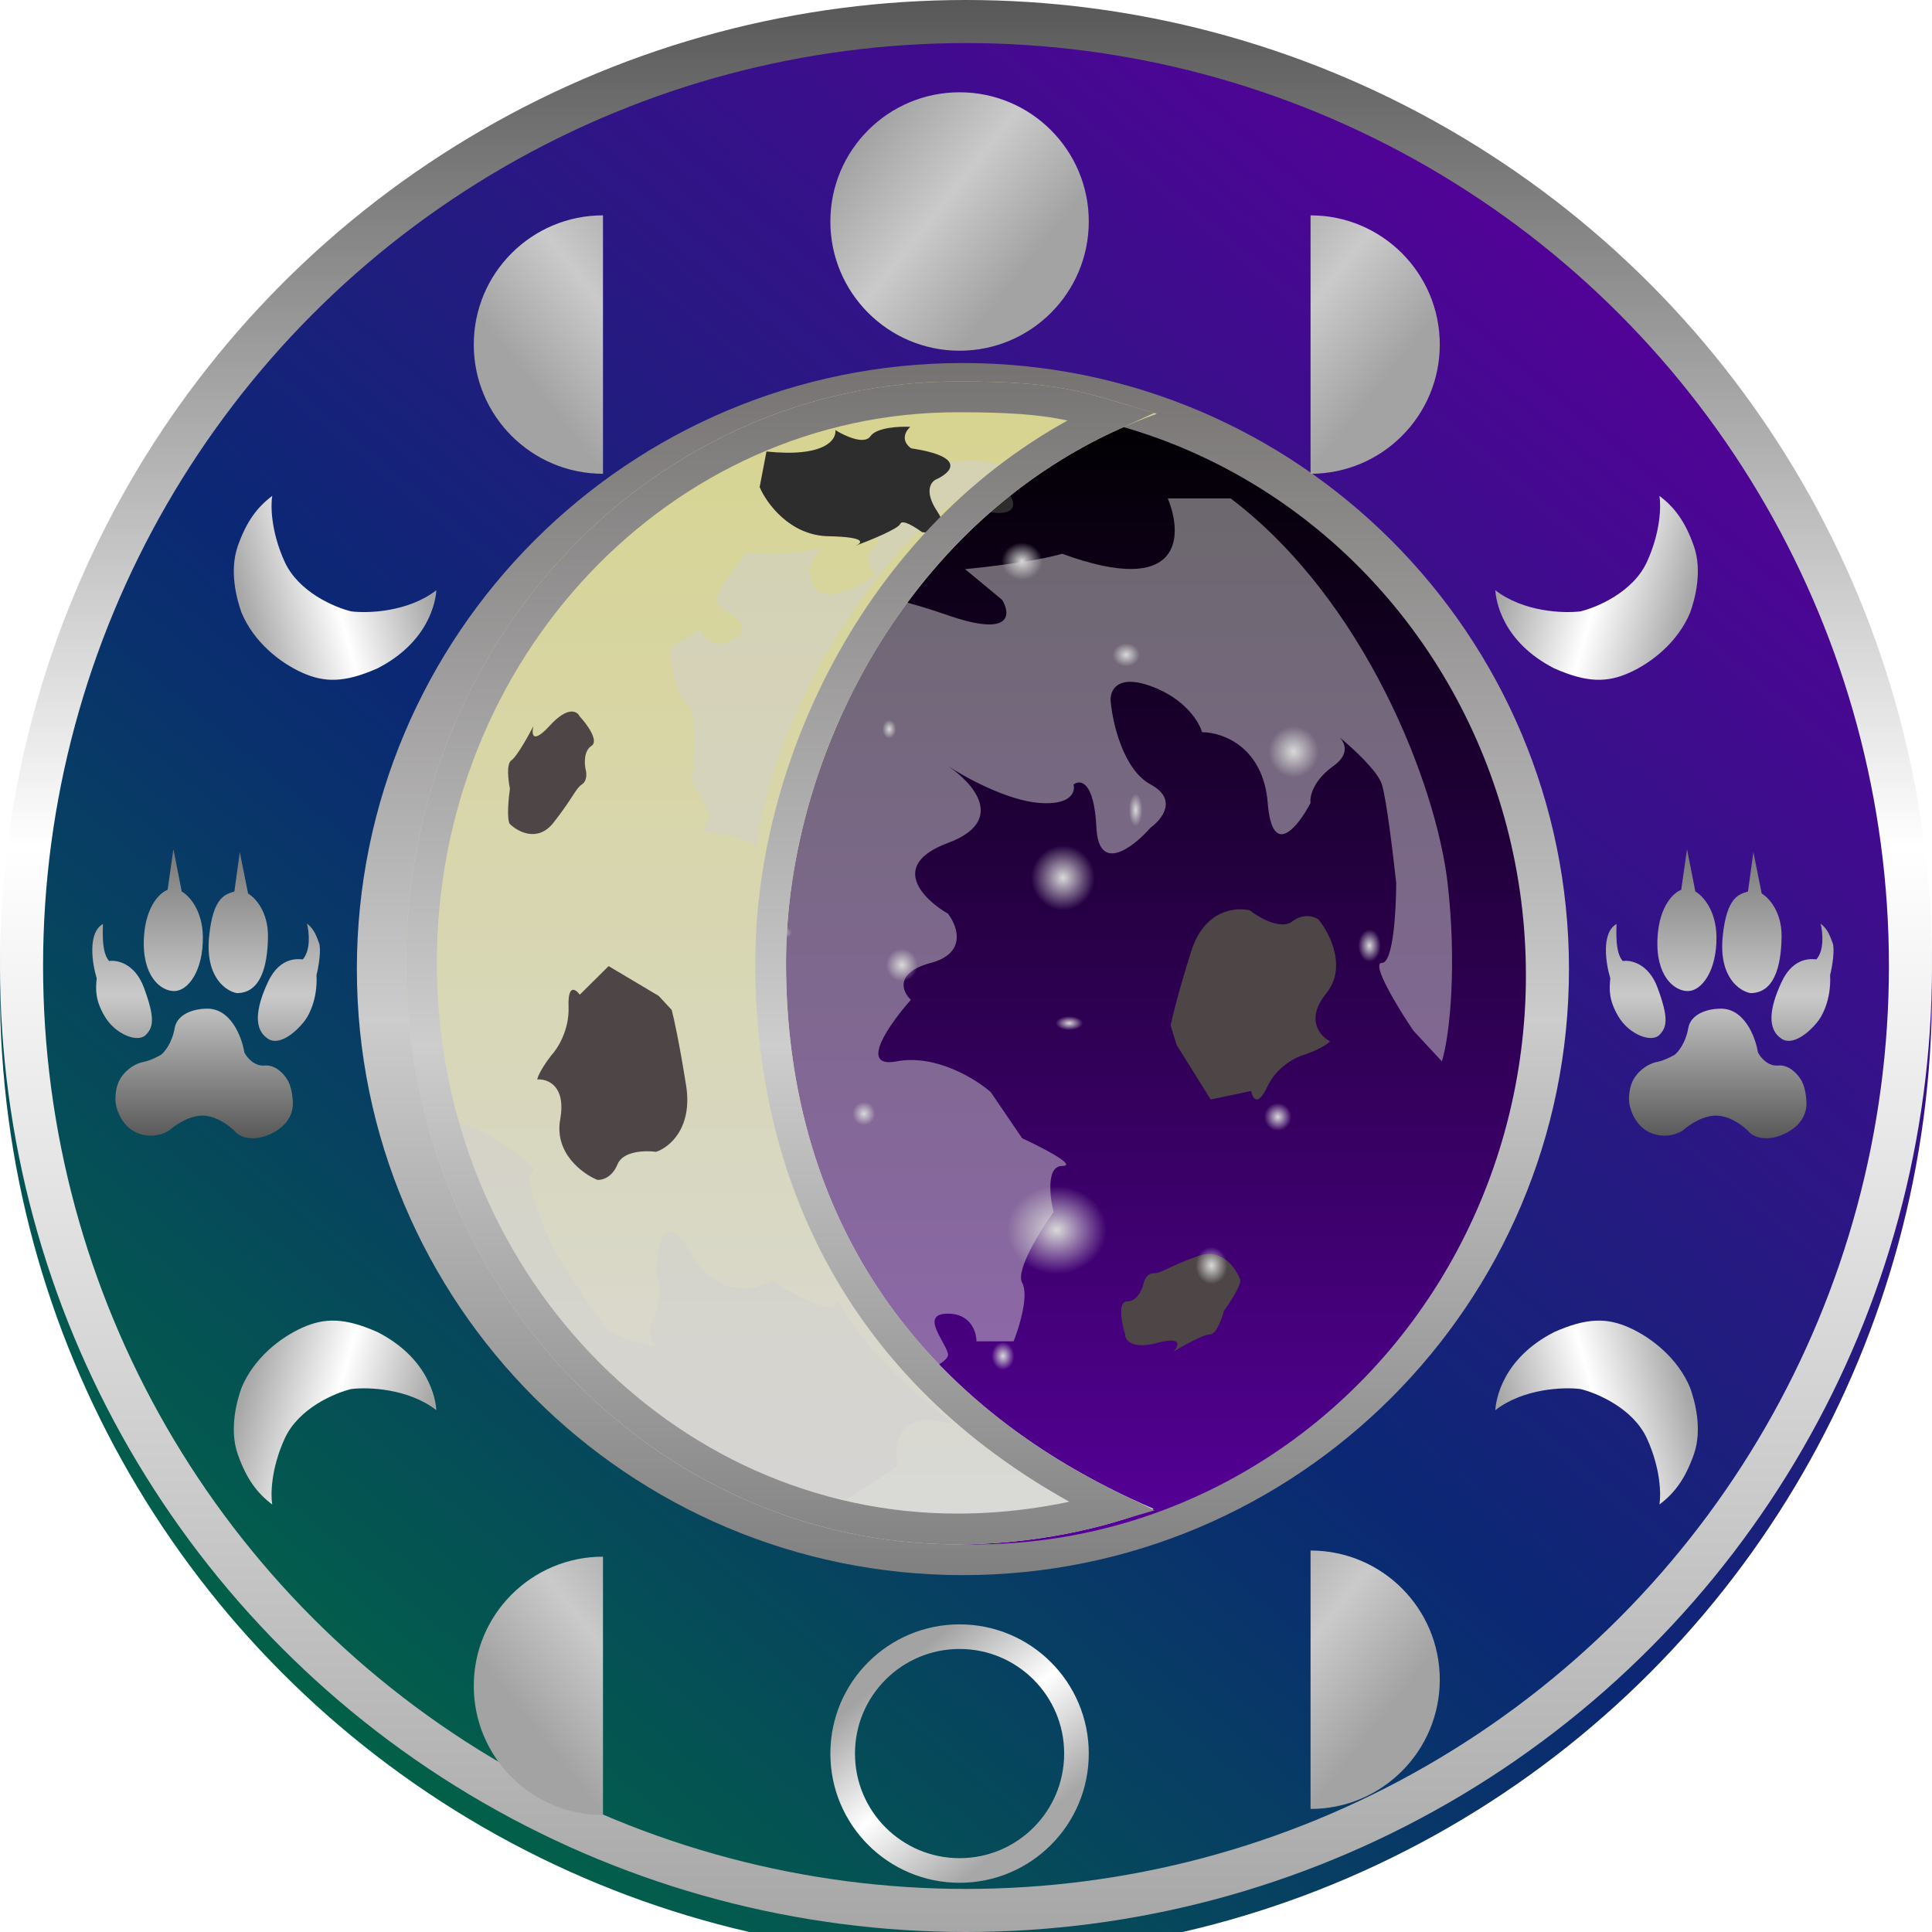 <svg width="314" height="314" viewBox="0 0 314 314" fill="none" xmlns="http://www.w3.org/2000/svg">
<g filter="url(#filter0_i_11_470)">
<circle cx="157" cy="157" r="157" fill="url(#paint0_linear_11_470)"/>
</g>
<circle cx="157" cy="157" r="153.5" stroke="url(#paint1_linear_11_470)" stroke-width="7"/>
<path d="M250.5 157.5C250.5 209.415 208.415 251.5 156.5 251.5C104.585 251.5 62.5 209.415 62.5 157.5C62.5 105.585 104.585 63.5 156.5 63.5C208.415 63.5 250.5 105.585 250.5 157.5Z" stroke="url(#paint2_linear_11_470)" stroke-width="9"/>
<ellipse cx="158.5" cy="158.5" rx="89.5" ry="92.5" fill="url(#paint3_linear_11_470)"/>
<g style="mix-blend-mode:overlay">
<g style="mix-blend-mode:overlay">
<path d="M101.167 215.5C96.712 209.9 86.627 204.167 82.142 202L81.214 202.5C67.479 181.7 68.066 152.5 70.077 140.5C70.077 143.7 74.872 145.667 77.038 146L80.75 155.5C83.534 156.667 88.36 158.1 85.39 154.5C82.42 150.9 84.153 145.667 85.39 143.5C84.307 142 82.142 138.6 82.142 137C82.142 135.4 85.545 132 87.246 130.5C86.627 129.5 87.803 124.8 97.455 114C107.107 103.2 118.8 110.5 123.44 115.5L122.048 110C122.357 105.833 123.904 98 127.617 100C131.329 102 133.185 99.167 133.649 97.5C133.185 96.167 132.906 93.3 135.505 92.5C143.393 98.5 141.073 95.5 154.066 100C164.46 103.6 164.274 99.833 162.882 97.5L156.85 92.5C160.407 92.167 168.543 91.2 172.627 90C192.302 97.2 192.27 87 189.796 81H200.004C221.813 97.5 233.414 127.5 235.27 143.5C236.755 156.3 235.734 168 234.342 172.5L229.702 167.5C227.227 163.833 222.742 156.5 224.598 156.5C226.454 156.5 226.918 147.833 226.918 143.5C226.454 139.167 225.34 129.9 224.598 127.5C223.952 125.411 220.213 121.909 217.725 119.827C218.731 120.927 219.25 122.675 216.709 124.5C213.368 126.9 212.842 129.5 212.997 130.5C210.986 134.333 206.779 139.7 206.037 130.5C205.294 121.3 198.612 119 195.364 119C194.9 117.333 192.58 113.5 187.012 111.5C181.443 109.5 180.36 112.333 180.515 114C180.824 117.5 182.557 125.1 187.012 127.5C191.466 129.9 188.868 133.167 187.012 134.5C184.228 137.667 178.566 142.1 178.195 134.5C177.824 126.9 175.565 126.667 174.483 127.5C174.792 128.667 174.112 130.9 168.915 130.5C163.718 130.1 156.85 126.333 154.066 124.5C158.087 127.167 163.718 133.4 154.066 137C144.414 140.6 150.044 146.167 154.066 148.5C155.612 150.5 157.221 154.9 151.282 156.5C145.342 158.1 146.642 161.167 148.034 162.5C144.63 166.333 139.403 173.7 145.713 172.5C152.024 171.3 158.551 175.333 161.026 177.5L166.131 185C169.379 186.5 175.225 189.5 172.627 189.5C170.028 189.5 170.616 194.5 171.235 197C169.069 200 165.017 206.5 166.131 208.5C167.244 210.5 165.667 215.667 164.738 218H158.706C158.706 216.5 157.778 213.5 154.066 213.5C149.426 213.5 153.602 218 154.066 220C154.437 221.6 148.652 223.667 145.713 224.5L141.073 221.5L133.649 218C135.195 218 138.196 217.1 137.825 213.5C137.454 209.9 130.865 209.333 127.617 209.5C127.926 210.833 127.988 213.5 125.76 213.5C123.533 213.5 124.832 216.5 125.76 218C124.213 217.167 121.491 216.4 122.976 220C124.461 223.6 122.357 222.5 121.12 221.5C116.325 221.833 105.622 221.1 101.167 215.5Z" fill="#D2D1D1" fill-opacity="0.5"/>
</g>
<g style="mix-blend-mode:overlay">
<path d="M215.545 161.458C212.116 165.686 214.534 168.407 216.171 169.24C215.38 170.084 213.211 170.994 212.226 171.343C210.802 171.69 207.56 173.231 205.971 176.618C204.383 180.005 203.558 178.493 203.343 177.313L196.776 178.698L191.232 169.834L190.26 166.647C190.483 165.47 191.462 161.42 193.589 154.641C195.715 147.863 200.835 147.367 203.13 147.967C204.657 149.152 208.17 151.172 210.013 149.766C211.856 148.36 213.625 148.957 214.28 149.432C216.131 151.679 218.975 157.231 215.545 161.458Z" fill="#4E4646"/>
<path d="M194.707 204.144C198.65 202.748 200.933 206.176 201.583 208.065C201.578 209.196 199.818 211.828 198.938 213.002C198.605 214.297 197.677 216.886 196.626 216.881C195.577 216.876 192.244 218.747 190.709 219.683C191.588 218.744 192.294 217.144 188.09 218.257C183.886 219.369 182.842 217.761 182.846 216.819C182.305 215.048 181.62 211.51 183.195 211.517C184.769 211.524 185.608 209.642 185.83 208.7C185.942 208.112 186.428 206.935 187.477 206.94C188.791 206.946 189.779 205.89 194.707 204.144Z" fill="#4E4646"/>
</g>
<g style="mix-blend-mode:overlay">
<path d="M133.035 74.789L134.438 69.06C144.538 70.455 146.751 67.649 146.595 66.072C148.153 67.068 151.551 68.712 152.673 67.317C153.795 65.922 157.816 65.906 159.687 66.072C158.908 66.653 157.816 68.164 159.687 69.558C169.412 71.352 166.544 73.792 163.895 74.789C162.959 75.121 161.651 76.632 163.895 80.019C166.139 83.406 162.959 83.589 161.089 83.257C159.998 82.426 157.722 80.965 157.348 81.762C156.974 82.559 151.894 84.253 149.401 85C150.647 84.585 151.457 83.655 144.724 83.257C137.991 82.858 134.127 77.445 133.035 74.789Z" fill="#2E2D2D"/>
</g>
</g>
<ellipse cx="123.471" cy="98.028" rx="6.162" ry="5.777" fill="url(#paint4_radial_11_470)"/>
<ellipse cx="166.089" cy="91.201" rx="4.621" ry="4.201" fill="url(#paint5_radial_11_470)"/>
<ellipse cx="113.716" cy="131.637" rx="3.594" ry="3.676" fill="url(#paint6_radial_11_470)"/>
<ellipse cx="172.765" cy="142.665" rx="7.189" ry="7.352" fill="url(#paint7_radial_11_470)"/>
<ellipse cx="183.034" cy="106.43" rx="3.081" ry="2.626" fill="url(#paint8_radial_11_470)"/>
<ellipse cx="146.578" cy="156.844" rx="3.594" ry="3.676" fill="url(#paint9_radial_11_470)"/>
<ellipse cx="144.524" cy="118.508" rx="1.54" ry="2.101" fill="url(#paint10_radial_11_470)"/>
<ellipse cx="126.552" cy="151.592" rx="3.081" ry="1.575" fill="url(#paint11_radial_11_470)"/>
<ellipse cx="184.574" cy="131.637" rx="1.54" ry="3.676" fill="url(#paint12_radial_11_470)"/>
<ellipse cx="207.681" cy="181.525" rx="3.081" ry="3.151" fill="url(#paint13_radial_11_470)"/>
<ellipse cx="222.571" cy="153.693" rx="2.567" ry="3.676" fill="url(#paint14_radial_11_470)"/>
<ellipse cx="210.248" cy="122.184" rx="5.648" ry="5.777" fill="url(#paint15_radial_11_470)"/>
<ellipse cx="91.636" cy="164.196" rx="3.081" ry="3.676" fill="url(#paint16_radial_11_470)"/>
<ellipse cx="111.662" cy="158.944" rx="1.54" ry="1.575" fill="url(#paint17_radial_11_470)"/>
<ellipse cx="115.256" cy="183.101" rx="2.054" ry="1.575" fill="url(#paint18_radial_11_470)"/>
<ellipse cx="133.227" cy="212.508" rx="9.756" ry="11.028" fill="url(#paint19_radial_11_470)"/>
<ellipse cx="171.738" cy="199.905" rx="11.296" ry="9.978" fill="url(#paint20_radial_11_470)"/>
<ellipse cx="173.792" cy="166.296" rx="3.081" ry="1.575" fill="url(#paint21_radial_11_470)"/>
<ellipse cx="196.898" cy="205.682" rx="3.594" ry="4.201" fill="url(#paint22_radial_11_470)"/>
<ellipse cx="140.416" cy="181" rx="2.567" ry="2.626" fill="url(#paint23_radial_11_470)"/>
<ellipse cx="163.009" cy="220.385" rx="2.567" ry="3.151" fill="url(#paint24_radial_11_470)"/>
<g filter="url(#filter1_d_11_470)">
<path d="M155.955 53C167.553 53 176.955 43.598 176.955 32C176.955 20.402 167.553 11 155.955 11C144.357 11 134.955 20.402 134.955 32C134.955 43.598 144.357 53 155.955 53Z" fill="url(#paint25_linear_11_470)"/>
</g>
<g filter="url(#filter2_dd_11_470)">
<path d="M213 69C224.598 69 234 59.598 234 48C234 36.402 224.598 27 213 27C213 43 213 36.402 213 48C213 59.598 213 52.5 213 69Z" fill="url(#paint26_linear_11_470)"/>
</g>
<g filter="url(#filter3_dd_11_470)">
<path d="M98 69C86.402 69 77 59.598 77 48C77 36.402 86.402 27 98 27C98 43 98 36.402 98 48C98 59.598 98 52.5 98 69Z" fill="url(#paint27_linear_11_470)"/>
</g>
<g filter="url(#filter4_d_11_470)">
<path d="M155.955 300C166.448 300 174.955 291.493 174.955 281C174.955 270.507 166.448 262 155.955 262C145.461 262 136.955 270.507 136.955 281C136.955 291.493 145.461 300 155.955 300Z" stroke="url(#paint28_linear_11_470)" stroke-width="4"/>
</g>
<g filter="url(#filter5_di_11_470)">
<path d="M267.673 225.8C269.931 230.738 269.966 235.004 269.701 236.52C272.103 234.716 273.87 232.433 275.299 228.363C276.727 224.294 275.45 219.655 274.689 217.549C272.705 212.769 268.447 209.413 264.83 207.789C261.214 206.166 257.965 206.119 252.597 208.493C244.221 212.778 243.128 219.429 243.026 221.19C247.614 217.64 254.141 217.418 256.831 217.75C259.504 218.377 265.415 220.863 267.673 225.8Z" fill="url(#paint29_linear_11_470)"/>
</g>
<g filter="url(#filter6_di_11_470)">
<path d="M46.272 225.8C44.014 230.738 43.979 235.004 44.244 236.52C41.842 234.716 40.075 232.433 38.646 228.363C37.218 224.294 38.495 219.655 39.256 217.549C41.24 212.769 45.498 209.413 49.115 207.789C52.731 206.166 55.98 206.119 61.348 208.493C69.724 212.778 70.817 219.429 70.919 221.19C66.331 217.64 59.804 217.418 57.114 217.75C54.441 218.377 48.53 220.863 46.272 225.8Z" fill="url(#paint30_linear_11_470)"/>
</g>
<g filter="url(#filter7_di_11_470)">
<path d="M267.673 83.317C269.931 78.38 269.966 74.114 269.701 72.598C272.103 74.402 273.87 76.685 275.299 80.754C276.727 84.824 275.45 89.463 274.689 91.568C272.705 96.348 268.447 99.705 264.83 101.328C261.214 102.952 257.965 102.999 252.597 100.624C244.221 96.339 243.128 89.688 243.026 87.927C247.614 91.478 254.141 91.7 256.831 91.367C259.504 90.741 265.415 88.254 267.673 83.317Z" fill="url(#paint31_linear_11_470)"/>
</g>
<g filter="url(#filter8_di_11_470)">
<path d="M46.272 83.317C44.014 78.38 43.979 74.114 44.244 72.598C41.842 74.402 40.075 76.685 38.646 80.754C37.218 84.824 38.495 89.463 39.256 91.568C41.24 96.348 45.498 99.705 49.115 101.328C52.731 102.952 55.98 102.999 61.348 100.624C69.724 96.339 70.817 89.688 70.919 87.927C66.331 91.478 59.804 91.7 57.114 91.367C54.441 90.741 48.53 88.254 46.272 83.317Z" fill="url(#paint32_linear_11_470)"/>
</g>
<path d="M127.747 156.5C127.747 195.713 147.167 227.9 187.502 245.225C179.535 248.375 167.942 251 155.633 251C106.13 251 66 208.691 66 156.5C66 104.309 106.13 62 155.633 62C172.629 62 175.551 63.575 188 67.25C148.661 81.425 127.747 122.228 127.747 156.5Z" fill="url(#paint33_linear_11_470)"/>
<g style="mix-blend-mode:overlay">
<path d="M162.88 75.738C155.385 81.254 150.135 84.628 144.058 92.07C126.204 113.939 123.088 134.681 123.021 138.065C123.069 138.207 123.096 138.358 123.102 138.518C119.195 146.194 121.629 171.107 121.629 171.107C122.448 172.482 122.162 186.595 135.417 210.208C144.096 225.669 157.585 232.046 154.142 231.235C145.533 229.209 145.34 234.936 145.901 238.321L137.712 243.666C113.337 240.666 91.522 220.521 83.361 207.51C76.833 197.102 72.773 186.342 72.013 181.68L77.82 183.62C81.335 185.529 87.991 189.589 86.502 190.561C85.013 191.533 88.254 199.35 90.061 203.137C92.24 206.681 96.998 214.197 98.594 215.905C99.983 217.392 104.443 218.495 107.307 219.012C106.041 218.578 104.896 217.322 106.173 214.397C107.852 210.55 107.19 208.002 106.649 207.209C106.664 202.806 107.801 195.914 112.233 203.565C116.664 211.216 122.984 209.728 125.589 208.027C126.656 209.241 138.675 216.012 135.417 210.208C122.162 186.595 122.448 172.482 121.629 171.107C121.629 171.107 119.195 146.194 123.102 138.518C123.047 138.614 123.014 138.454 123.021 138.065C122.034 135.094 112.442 135.808 114.431 134.51C116.516 133.149 113.959 129.087 112.421 127.226C112.907 123.471 113.447 115.668 111.72 114.503C109.993 113.339 109.104 107.997 108.875 105.472L113.714 102.314C114.34 103.624 116.335 105.76 119.313 103.817C123.035 101.387 117.809 99.641 116.603 98.136C115.638 96.932 119.417 92.097 121.426 89.83L126.4 90.022L133.815 89.194C132.574 90.004 130.542 92.361 132.341 95.313C134.14 98.265 139.662 95.31 142.198 93.463C141.394 92.46 140.233 90.162 142.019 88.996C143.806 87.83 141.513 85.888 140.143 85.063C141.731 84.982 144.235 84.226 141.542 81.858C138.85 79.489 140.996 79.349 142.406 79.575C146.113 76.773 156.971 73.177 162.88 75.738Z" fill="#D2D1D1" fill-opacity="0.5"/>
</g>
<g style="mix-blend-mode:overlay">
<path d="M91.048 181.911C92.036 176.421 88.962 175.308 87.302 175.438C87.584 174.286 88.944 172.355 89.59 171.534C90.587 170.485 92.546 167.44 92.407 163.649C92.269 159.857 93.562 160.747 94.225 161.666L98.917 157.017L107.06 161.861L109.168 164.137C109.48 165.283 110.384 169.334 111.505 176.372C112.625 183.409 108.724 186.523 106.634 187.2C104.915 186.964 101.254 187.039 100.362 189.232C99.469 191.426 97.801 191.83 97.078 191.759C94.657 190.763 90.06 187.4 91.048 181.911Z" fill="#4E4646"/>
<path d="M89.965 133.695C87.384 136.98 84.123 135.18 82.815 133.869C82.347 132.878 82.661 129.656 82.877 128.169C82.605 126.863 82.27 124.114 83.115 123.569C83.959 123.023 85.852 119.644 86.693 118.022C86.379 119.303 86.48 121.071 89.389 117.897C92.297 114.724 93.805 115.582 94.195 116.408C95.367 117.672 97.392 120.406 96.126 121.224C94.86 122.042 94.972 124.126 95.186 125.066C95.342 125.639 95.443 126.921 94.599 127.467C93.543 128.149 93.191 129.589 89.965 133.695Z" fill="#4E4646"/>
</g>
<g style="mix-blend-mode:overlay">
<path d="M123.462 79.162L124.57 73.381C134.01 74.365 135.971 71.472 135.772 69.902C137.256 70.834 140.472 72.339 141.467 70.9C142.463 69.461 146.202 69.281 147.947 69.371C147.242 69.983 146.279 71.537 148.067 72.855C157.172 74.253 154.589 76.808 152.16 77.911C151.301 78.281 150.136 79.844 152.34 83.137C154.543 86.431 151.593 86.742 149.842 86.486C148.799 85.701 146.633 84.333 146.312 85.145C145.992 85.956 141.325 87.855 139.032 88.702C140.177 88.237 140.899 87.275 134.624 87.15C128.349 87.025 124.568 81.773 123.462 79.162Z" fill="#2E2D2D"/>
</g>
<path d="M155.633 248.5C107.634 248.5 68.5 207.436 68.5 156.5C68.5 105.564 107.634 64.5 155.633 64.5C164.061 64.5 168.861 64.892 173.047 65.701C175.523 66.18 177.791 66.804 180.507 67.61C144.288 84.187 125.247 123.376 125.247 156.5C125.247 194.788 143.394 226.632 180.769 244.888C173.693 246.978 164.872 248.5 155.633 248.5Z" stroke="url(#paint34_linear_11_470)" stroke-width="5"/>
<g filter="url(#filter9_dd_11_470)">
<path d="M213 286C224.598 286 234 276.598 234 265C234 253.402 224.598 244 213 244C213 260 213 253.402 213 265C213 276.598 213 269.5 213 286Z" fill="url(#paint35_linear_11_470)"/>
</g>
<g filter="url(#filter10_dd_11_470)">
<path d="M98 287C86.402 287 77 277.598 77 266C77 254.402 86.402 245 98 245C98 261 98 254.402 98 266C98 277.598 98 270.5 98 287Z" fill="url(#paint36_linear_11_470)"/>
</g>
<g filter="url(#filter11_dd_11_470)">
<path d="M28.388 159.09C28.819 156.629 31.848 155.97 33.308 155.947C37.46 155.626 39.307 160.539 39.712 163.036C40.093 163.816 41.289 165.336 43.014 165.176C44.74 165.015 46.115 166.536 46.587 167.316C47.395 168.386 47.598 170.481 47.598 171.395C47.598 172.309 47.315 174.592 44.295 176.143C41.275 177.695 39.127 176.79 38.431 176.143C37.689 175.296 35.627 173.549 33.308 173.335C30.989 173.121 28.522 174.806 27.579 175.675C26.815 176.233 24.694 177.106 22.321 176.143C19.949 175.18 18.996 172.577 18.816 171.395C18.704 170.615 18.695 168.707 19.558 167.316C20.636 165.577 22.254 164.775 23.4 164.574C24.317 164.414 25.624 163.749 26.163 163.437C26.725 163.014 27.956 161.551 28.388 159.09Z" fill="url(#paint37_linear_11_470)"/>
<path d="M33.982 144.244C33.335 150.825 36.723 153.094 38.498 153.406C42.205 153.406 43.486 149.394 43.553 144.244C43.607 140.125 41.419 137.847 40.318 137.222L38.97 130.468L38.094 136.888C36.678 137.356 34.629 137.664 33.982 144.244Z" fill="url(#paint38_linear_11_470)"/>
<path d="M29.534 136.888L28.185 130L27.242 136.621C26.096 137.022 23.723 139.108 23.4 144.244C22.995 150.664 26.163 153.139 28.388 153.072C30.612 153.005 33.038 149.728 32.971 144.244C32.917 139.857 30.657 137.512 29.534 136.888Z" fill="url(#paint39_linear_11_470)"/>
<path d="M23.4 152.537C21.944 148.578 19.018 147.989 17.738 148.19C16.457 146.785 16.727 143.241 16.727 142.171C14.192 143.616 14.997 148.658 15.716 150.999C15.514 152.938 15.514 154.61 16.996 157.151C18.748 160.153 22.389 161.498 23.669 160.227C24.95 158.957 25.22 157.485 23.4 152.537Z" fill="url(#paint40_linear_11_470)"/>
<path d="M49.215 147.922C50.563 146.371 50.226 143.397 49.889 142.104C51.17 143.107 51.44 144.244 51.844 145.247C52.248 146.25 51.777 149.193 51.44 150.464C51.655 154.583 50.047 157.396 49.215 158.288C48.114 159.648 45.441 162.06 43.553 160.829C41.194 159.291 41.531 155.947 43.553 151.6C45.576 147.254 48.743 147.922 49.215 147.922Z" fill="url(#paint41_linear_11_470)"/>
</g>
<g filter="url(#filter12_dd_11_470)">
<path d="M274.388 159.09C274.819 156.629 277.848 155.97 279.308 155.947C283.46 155.626 285.307 160.539 285.711 163.036C286.093 163.816 287.289 165.336 289.014 165.176C290.74 165.015 292.115 166.536 292.587 167.316C293.395 168.386 293.598 170.481 293.598 171.395C293.598 172.309 293.315 174.592 290.295 176.143C287.275 177.695 285.127 176.79 284.431 176.143C283.689 175.296 281.627 173.549 279.308 173.335C276.989 173.121 274.522 174.806 273.579 175.675C272.815 176.233 270.694 177.106 268.321 176.143C265.949 175.18 264.996 172.577 264.816 171.395C264.704 170.615 264.695 168.707 265.558 167.316C266.636 165.577 268.254 164.775 269.4 164.574C270.316 164.414 271.624 163.749 272.163 163.437C272.725 163.014 273.956 161.551 274.388 159.09Z" fill="url(#paint42_linear_11_470)"/>
<path d="M279.982 144.244C279.335 150.825 282.723 153.094 284.498 153.406C288.205 153.406 289.486 149.394 289.553 144.244C289.607 140.125 287.419 137.847 286.318 137.222L284.97 130.468L284.094 136.888C282.678 137.356 280.629 137.664 279.982 144.244Z" fill="url(#paint43_linear_11_470)"/>
<path d="M275.534 136.888L274.185 130L273.242 136.621C272.096 137.022 269.723 139.108 269.4 144.244C268.995 150.664 272.163 153.139 274.388 153.072C276.612 153.005 279.038 149.728 278.971 144.244C278.917 139.857 276.657 137.512 275.534 136.888Z" fill="url(#paint44_linear_11_470)"/>
<path d="M269.4 152.537C267.944 148.578 265.019 147.989 263.738 148.19C262.457 146.785 262.727 143.241 262.727 142.171C260.192 143.616 260.997 148.658 261.716 150.999C261.514 152.938 261.514 154.61 262.996 157.151C264.748 160.153 268.389 161.498 269.669 160.227C270.95 158.957 271.22 157.485 269.4 152.537Z" fill="url(#paint45_linear_11_470)"/>
<path d="M295.215 147.922C296.563 146.371 296.226 143.397 295.889 142.104C297.17 143.107 297.44 144.244 297.844 145.247C298.249 146.25 297.777 149.193 297.44 150.464C297.655 154.583 296.047 157.396 295.215 158.288C294.114 159.648 291.441 162.06 289.553 160.829C287.194 159.291 287.531 155.947 289.553 151.6C291.576 147.254 294.744 147.922 295.215 147.922Z" fill="url(#paint46_linear_11_470)"/>
</g>
<defs>
<filter id="filter0_i_11_470" x="0" y="0" width="314" height="318" filterUnits="userSpaceOnUse" color-interpolation-filters="sRGB">
<feFlood flood-opacity="0" result="BackgroundImageFix"/>
<feBlend mode="normal" in="SourceGraphic" in2="BackgroundImageFix" result="shape"/>
<feColorMatrix in="SourceAlpha" type="matrix" values="0 0 0 0 0 0 0 0 0 0 0 0 0 0 0 0 0 0 127 0" result="hardAlpha"/>
<feOffset dy="4"/>
<feGaussianBlur stdDeviation="2"/>
<feComposite in2="hardAlpha" operator="arithmetic" k2="-1" k3="1"/>
<feColorMatrix type="matrix" values="0 0 0 0 0 0 0 0 0 0 0 0 0 0 0 0 0 0 0.25 0"/>
<feBlend mode="normal" in2="shape" result="effect1_innerShadow_11_470"/>
</filter>
<filter id="filter1_d_11_470" x="130.955" y="11" width="50" height="50" filterUnits="userSpaceOnUse" color-interpolation-filters="sRGB">
<feFlood flood-opacity="0" result="BackgroundImageFix"/>
<feColorMatrix in="SourceAlpha" type="matrix" values="0 0 0 0 0 0 0 0 0 0 0 0 0 0 0 0 0 0 127 0" result="hardAlpha"/>
<feOffset dy="4"/>
<feGaussianBlur stdDeviation="2"/>
<feComposite in2="hardAlpha" operator="out"/>
<feColorMatrix type="matrix" values="0 0 0 0 0 0 0 0 0 0 0 0 0 0 0 0 0 0 0.25 0"/>
<feBlend mode="normal" in2="BackgroundImageFix" result="effect1_dropShadow_11_470"/>
<feBlend mode="normal" in="SourceGraphic" in2="effect1_dropShadow_11_470" result="shape"/>
</filter>
<filter id="filter2_dd_11_470" x="209" y="27" width="29" height="50" filterUnits="userSpaceOnUse" color-interpolation-filters="sRGB">
<feFlood flood-opacity="0" result="BackgroundImageFix"/>
<feColorMatrix in="SourceAlpha" type="matrix" values="0 0 0 0 0 0 0 0 0 0 0 0 0 0 0 0 0 0 127 0" result="hardAlpha"/>
<feOffset dy="4"/>
<feGaussianBlur stdDeviation="2"/>
<feComposite in2="hardAlpha" operator="out"/>
<feColorMatrix type="matrix" values="0 0 0 0 0 0 0 0 0 0 0 0 0 0 0 0 0 0 0.25 0"/>
<feBlend mode="normal" in2="BackgroundImageFix" result="effect1_dropShadow_11_470"/>
<feColorMatrix in="SourceAlpha" type="matrix" values="0 0 0 0 0 0 0 0 0 0 0 0 0 0 0 0 0 0 127 0" result="hardAlpha"/>
<feOffset dy="4"/>
<feGaussianBlur stdDeviation="2"/>
<feComposite in2="hardAlpha" operator="out"/>
<feColorMatrix type="matrix" values="0 0 0 0 0 0 0 0 0 0 0 0 0 0 0 0 0 0 0.25 0"/>
<feBlend mode="normal" in2="effect1_dropShadow_11_470" result="effect2_dropShadow_11_470"/>
<feBlend mode="normal" in="SourceGraphic" in2="effect2_dropShadow_11_470" result="shape"/>
</filter>
<filter id="filter3_dd_11_470" x="73" y="27" width="29" height="50" filterUnits="userSpaceOnUse" color-interpolation-filters="sRGB">
<feFlood flood-opacity="0" result="BackgroundImageFix"/>
<feColorMatrix in="SourceAlpha" type="matrix" values="0 0 0 0 0 0 0 0 0 0 0 0 0 0 0 0 0 0 127 0" result="hardAlpha"/>
<feOffset dy="4"/>
<feGaussianBlur stdDeviation="2"/>
<feComposite in2="hardAlpha" operator="out"/>
<feColorMatrix type="matrix" values="0 0 0 0 0 0 0 0 0 0 0 0 0 0 0 0 0 0 0.25 0"/>
<feBlend mode="normal" in2="BackgroundImageFix" result="effect1_dropShadow_11_470"/>
<feColorMatrix in="SourceAlpha" type="matrix" values="0 0 0 0 0 0 0 0 0 0 0 0 0 0 0 0 0 0 127 0" result="hardAlpha"/>
<feOffset dy="4"/>
<feGaussianBlur stdDeviation="2"/>
<feComposite in2="hardAlpha" operator="out"/>
<feColorMatrix type="matrix" values="0 0 0 0 0 0 0 0 0 0 0 0 0 0 0 0 0 0 0.25 0"/>
<feBlend mode="normal" in2="effect1_dropShadow_11_470" result="effect2_dropShadow_11_470"/>
<feBlend mode="normal" in="SourceGraphic" in2="effect2_dropShadow_11_470" result="shape"/>
</filter>
<filter id="filter4_d_11_470" x="130.955" y="260" width="50" height="50" filterUnits="userSpaceOnUse" color-interpolation-filters="sRGB">
<feFlood flood-opacity="0" result="BackgroundImageFix"/>
<feColorMatrix in="SourceAlpha" type="matrix" values="0 0 0 0 0 0 0 0 0 0 0 0 0 0 0 0 0 0 127 0" result="hardAlpha"/>
<feOffset dy="4"/>
<feGaussianBlur stdDeviation="2"/>
<feComposite in2="hardAlpha" operator="out"/>
<feColorMatrix type="matrix" values="0 0 0 0 0 0 0 0 0 0 0 0 0 0 0 0 0 0 0.25 0"/>
<feBlend mode="normal" in2="BackgroundImageFix" result="effect1_dropShadow_11_470"/>
<feBlend mode="normal" in="SourceGraphic" in2="effect1_dropShadow_11_470" result="shape"/>
</filter>
<filter id="filter5_di_11_470" x="239.026" y="206.632" width="40.919" height="37.888" filterUnits="userSpaceOnUse" color-interpolation-filters="sRGB">
<feFlood flood-opacity="0" result="BackgroundImageFix"/>
<feColorMatrix in="SourceAlpha" type="matrix" values="0 0 0 0 0 0 0 0 0 0 0 0 0 0 0 0 0 0 127 0" result="hardAlpha"/>
<feOffset dy="4"/>
<feGaussianBlur stdDeviation="2"/>
<feComposite in2="hardAlpha" operator="out"/>
<feColorMatrix type="matrix" values="0 0 0 0 0 0 0 0 0 0 0 0 0 0 0 0 0 0 0.25 0"/>
<feBlend mode="normal" in2="BackgroundImageFix" result="effect1_dropShadow_11_470"/>
<feBlend mode="normal" in="SourceGraphic" in2="effect1_dropShadow_11_470" result="shape"/>
<feColorMatrix in="SourceAlpha" type="matrix" values="0 0 0 0 0 0 0 0 0 0 0 0 0 0 0 0 0 0 127 0" result="hardAlpha"/>
<feOffset dy="4"/>
<feGaussianBlur stdDeviation="2"/>
<feComposite in2="hardAlpha" operator="arithmetic" k2="-1" k3="1"/>
<feColorMatrix type="matrix" values="0 0 0 0 0 0 0 0 0 0 0 0 0 0 0 0 0 0 0.25 0"/>
<feBlend mode="normal" in2="shape" result="effect2_innerShadow_11_470"/>
</filter>
<filter id="filter6_di_11_470" x="34" y="206.632" width="40.919" height="37.888" filterUnits="userSpaceOnUse" color-interpolation-filters="sRGB">
<feFlood flood-opacity="0" result="BackgroundImageFix"/>
<feColorMatrix in="SourceAlpha" type="matrix" values="0 0 0 0 0 0 0 0 0 0 0 0 0 0 0 0 0 0 127 0" result="hardAlpha"/>
<feOffset dy="4"/>
<feGaussianBlur stdDeviation="2"/>
<feComposite in2="hardAlpha" operator="out"/>
<feColorMatrix type="matrix" values="0 0 0 0 0 0 0 0 0 0 0 0 0 0 0 0 0 0 0.25 0"/>
<feBlend mode="normal" in2="BackgroundImageFix" result="effect1_dropShadow_11_470"/>
<feBlend mode="normal" in="SourceGraphic" in2="effect1_dropShadow_11_470" result="shape"/>
<feColorMatrix in="SourceAlpha" type="matrix" values="0 0 0 0 0 0 0 0 0 0 0 0 0 0 0 0 0 0 127 0" result="hardAlpha"/>
<feOffset dy="4"/>
<feGaussianBlur stdDeviation="2"/>
<feComposite in2="hardAlpha" operator="arithmetic" k2="-1" k3="1"/>
<feColorMatrix type="matrix" values="0 0 0 0 0 0 0 0 0 0 0 0 0 0 0 0 0 0 0.25 0"/>
<feBlend mode="normal" in2="shape" result="effect2_innerShadow_11_470"/>
</filter>
<filter id="filter7_di_11_470" x="239.026" y="72.598" width="40.919" height="37.888" filterUnits="userSpaceOnUse" color-interpolation-filters="sRGB">
<feFlood flood-opacity="0" result="BackgroundImageFix"/>
<feColorMatrix in="SourceAlpha" type="matrix" values="0 0 0 0 0 0 0 0 0 0 0 0 0 0 0 0 0 0 127 0" result="hardAlpha"/>
<feOffset dy="4"/>
<feGaussianBlur stdDeviation="2"/>
<feComposite in2="hardAlpha" operator="out"/>
<feColorMatrix type="matrix" values="0 0 0 0 0 0 0 0 0 0 0 0 0 0 0 0 0 0 0.25 0"/>
<feBlend mode="normal" in2="BackgroundImageFix" result="effect1_dropShadow_11_470"/>
<feBlend mode="normal" in="SourceGraphic" in2="effect1_dropShadow_11_470" result="shape"/>
<feColorMatrix in="SourceAlpha" type="matrix" values="0 0 0 0 0 0 0 0 0 0 0 0 0 0 0 0 0 0 127 0" result="hardAlpha"/>
<feOffset dy="4"/>
<feGaussianBlur stdDeviation="2"/>
<feComposite in2="hardAlpha" operator="arithmetic" k2="-1" k3="1"/>
<feColorMatrix type="matrix" values="0 0 0 0 0 0 0 0 0 0 0 0 0 0 0 0 0 0 0.25 0"/>
<feBlend mode="normal" in2="shape" result="effect2_innerShadow_11_470"/>
</filter>
<filter id="filter8_di_11_470" x="34" y="72.598" width="40.919" height="37.888" filterUnits="userSpaceOnUse" color-interpolation-filters="sRGB">
<feFlood flood-opacity="0" result="BackgroundImageFix"/>
<feColorMatrix in="SourceAlpha" type="matrix" values="0 0 0 0 0 0 0 0 0 0 0 0 0 0 0 0 0 0 127 0" result="hardAlpha"/>
<feOffset dy="4"/>
<feGaussianBlur stdDeviation="2"/>
<feComposite in2="hardAlpha" operator="out"/>
<feColorMatrix type="matrix" values="0 0 0 0 0 0 0 0 0 0 0 0 0 0 0 0 0 0 0.25 0"/>
<feBlend mode="normal" in2="BackgroundImageFix" result="effect1_dropShadow_11_470"/>
<feBlend mode="normal" in="SourceGraphic" in2="effect1_dropShadow_11_470" result="shape"/>
<feColorMatrix in="SourceAlpha" type="matrix" values="0 0 0 0 0 0 0 0 0 0 0 0 0 0 0 0 0 0 127 0" result="hardAlpha"/>
<feOffset dy="4"/>
<feGaussianBlur stdDeviation="2"/>
<feComposite in2="hardAlpha" operator="arithmetic" k2="-1" k3="1"/>
<feColorMatrix type="matrix" values="0 0 0 0 0 0 0 0 0 0 0 0 0 0 0 0 0 0 0.25 0"/>
<feBlend mode="normal" in2="shape" result="effect2_innerShadow_11_470"/>
</filter>
<filter id="filter9_dd_11_470" x="209" y="244" width="29" height="50" filterUnits="userSpaceOnUse" color-interpolation-filters="sRGB">
<feFlood flood-opacity="0" result="BackgroundImageFix"/>
<feColorMatrix in="SourceAlpha" type="matrix" values="0 0 0 0 0 0 0 0 0 0 0 0 0 0 0 0 0 0 127 0" result="hardAlpha"/>
<feOffset dy="4"/>
<feGaussianBlur stdDeviation="2"/>
<feComposite in2="hardAlpha" operator="out"/>
<feColorMatrix type="matrix" values="0 0 0 0 0 0 0 0 0 0 0 0 0 0 0 0 0 0 0.25 0"/>
<feBlend mode="normal" in2="BackgroundImageFix" result="effect1_dropShadow_11_470"/>
<feColorMatrix in="SourceAlpha" type="matrix" values="0 0 0 0 0 0 0 0 0 0 0 0 0 0 0 0 0 0 127 0" result="hardAlpha"/>
<feOffset dy="4"/>
<feGaussianBlur stdDeviation="2"/>
<feComposite in2="hardAlpha" operator="out"/>
<feColorMatrix type="matrix" values="0 0 0 0 0 0 0 0 0 0 0 0 0 0 0 0 0 0 0.25 0"/>
<feBlend mode="normal" in2="effect1_dropShadow_11_470" result="effect2_dropShadow_11_470"/>
<feBlend mode="normal" in="SourceGraphic" in2="effect2_dropShadow_11_470" result="shape"/>
</filter>
<filter id="filter10_dd_11_470" x="73" y="245" width="29" height="50" filterUnits="userSpaceOnUse" color-interpolation-filters="sRGB">
<feFlood flood-opacity="0" result="BackgroundImageFix"/>
<feColorMatrix in="SourceAlpha" type="matrix" values="0 0 0 0 0 0 0 0 0 0 0 0 0 0 0 0 0 0 127 0" result="hardAlpha"/>
<feOffset dy="4"/>
<feGaussianBlur stdDeviation="2"/>
<feComposite in2="hardAlpha" operator="out"/>
<feColorMatrix type="matrix" values="0 0 0 0 0 0 0 0 0 0 0 0 0 0 0 0 0 0 0.25 0"/>
<feBlend mode="normal" in2="BackgroundImageFix" result="effect1_dropShadow_11_470"/>
<feColorMatrix in="SourceAlpha" type="matrix" values="0 0 0 0 0 0 0 0 0 0 0 0 0 0 0 0 0 0 127 0" result="hardAlpha"/>
<feOffset dy="4"/>
<feGaussianBlur stdDeviation="2"/>
<feComposite in2="hardAlpha" operator="out"/>
<feColorMatrix type="matrix" values="0 0 0 0 0 0 0 0 0 0 0 0 0 0 0 0 0 0 0.25 0"/>
<feBlend mode="normal" in2="effect1_dropShadow_11_470" result="effect2_dropShadow_11_470"/>
<feBlend mode="normal" in="SourceGraphic" in2="effect2_dropShadow_11_470" result="shape"/>
</filter>
<filter id="filter11_dd_11_470" x="11" y="130" width="45" height="55" filterUnits="userSpaceOnUse" color-interpolation-filters="sRGB">
<feFlood flood-opacity="0" result="BackgroundImageFix"/>
<feColorMatrix in="SourceAlpha" type="matrix" values="0 0 0 0 0 0 0 0 0 0 0 0 0 0 0 0 0 0 127 0" result="hardAlpha"/>
<feOffset dy="4"/>
<feGaussianBlur stdDeviation="2"/>
<feComposite in2="hardAlpha" operator="out"/>
<feColorMatrix type="matrix" values="0 0 0 0 0 0 0 0 0 0 0 0 0 0 0 0 0 0 0.25 0"/>
<feBlend mode="normal" in2="BackgroundImageFix" result="effect1_dropShadow_11_470"/>
<feColorMatrix in="SourceAlpha" type="matrix" values="0 0 0 0 0 0 0 0 0 0 0 0 0 0 0 0 0 0 127 0" result="hardAlpha"/>
<feOffset dy="4"/>
<feGaussianBlur stdDeviation="2"/>
<feComposite in2="hardAlpha" operator="out"/>
<feColorMatrix type="matrix" values="0 0 0 0 0 0 0 0 0 0 0 0 0 0 0 0 0 0 0.25 0"/>
<feBlend mode="normal" in2="effect1_dropShadow_11_470" result="effect2_dropShadow_11_470"/>
<feBlend mode="normal" in="SourceGraphic" in2="effect2_dropShadow_11_470" result="shape"/>
</filter>
<filter id="filter12_dd_11_470" x="257" y="130" width="45" height="55" filterUnits="userSpaceOnUse" color-interpolation-filters="sRGB">
<feFlood flood-opacity="0" result="BackgroundImageFix"/>
<feColorMatrix in="SourceAlpha" type="matrix" values="0 0 0 0 0 0 0 0 0 0 0 0 0 0 0 0 0 0 127 0" result="hardAlpha"/>
<feOffset dy="4"/>
<feGaussianBlur stdDeviation="2"/>
<feComposite in2="hardAlpha" operator="out"/>
<feColorMatrix type="matrix" values="0 0 0 0 0 0 0 0 0 0 0 0 0 0 0 0 0 0 0.25 0"/>
<feBlend mode="normal" in2="BackgroundImageFix" result="effect1_dropShadow_11_470"/>
<feColorMatrix in="SourceAlpha" type="matrix" values="0 0 0 0 0 0 0 0 0 0 0 0 0 0 0 0 0 0 127 0" result="hardAlpha"/>
<feOffset dy="4"/>
<feGaussianBlur stdDeviation="2"/>
<feComposite in2="hardAlpha" operator="out"/>
<feColorMatrix type="matrix" values="0 0 0 0 0 0 0 0 0 0 0 0 0 0 0 0 0 0 0.25 0"/>
<feBlend mode="normal" in2="effect1_dropShadow_11_470" result="effect2_dropShadow_11_470"/>
<feBlend mode="normal" in="SourceGraphic" in2="effect2_dropShadow_11_470" result="shape"/>
</filter>
<linearGradient id="paint0_linear_11_470" x1="241.5" y1="12" x2="24" y2="272.5" gradientUnits="userSpaceOnUse">
<stop stop-color="#560099"/>
<stop offset="0.547" stop-color="#0B2874"/>
<stop offset="1" stop-color="#016843"/>
</linearGradient>
<linearGradient id="paint1_linear_11_470" x1="157" y1="0" x2="157" y2="314" gradientUnits="userSpaceOnUse">
<stop stop-color="#585858"/>
<stop offset="0.438" stop-color="white"/>
<stop offset="1" stop-color="#A7A7A7"/>
</linearGradient>
<linearGradient id="paint2_linear_11_470" x1="156.5" y1="59" x2="156.5" y2="256" gradientUnits="userSpaceOnUse">
<stop stop-color="#767272"/>
<stop offset="0.542" stop-color="#CCCCCC"/>
<stop offset="1" stop-color="#808080"/>
</linearGradient>
<linearGradient id="paint3_linear_11_470" x1="158.5" y1="66" x2="158.5" y2="251" gradientUnits="userSpaceOnUse">
<stop/>
<stop offset="1" stop-color="#560099"/>
</linearGradient>
<radialGradient id="paint4_radial_11_470" cx="0" cy="0" r="1" gradientUnits="userSpaceOnUse" gradientTransform="translate(123.471 98.028) rotate(90) scale(5.777 6.162)">
<stop stop-color="#D9D9D9"/>
<stop offset="0.719" stop-color="#D9D9D9" stop-opacity="0"/>
</radialGradient>
<radialGradient id="paint5_radial_11_470" cx="0" cy="0" r="1" gradientUnits="userSpaceOnUse" gradientTransform="translate(166.089 91.201) rotate(90) scale(4.201 4.621)">
<stop stop-color="#D9D9D9"/>
<stop offset="0.719" stop-color="#D9D9D9" stop-opacity="0"/>
</radialGradient>
<radialGradient id="paint6_radial_11_470" cx="0" cy="0" r="1" gradientUnits="userSpaceOnUse" gradientTransform="translate(113.716 131.637) rotate(90) scale(3.676 3.594)">
<stop stop-color="#D9D9D9"/>
<stop offset="0.719" stop-color="#D9D9D9" stop-opacity="0"/>
</radialGradient>
<radialGradient id="paint7_radial_11_470" cx="0" cy="0" r="1" gradientUnits="userSpaceOnUse" gradientTransform="translate(172.765 142.665) rotate(90) scale(7.352 7.189)">
<stop stop-color="#D9D9D9"/>
<stop offset="0.719" stop-color="#D9D9D9" stop-opacity="0"/>
</radialGradient>
<radialGradient id="paint8_radial_11_470" cx="0" cy="0" r="1" gradientUnits="userSpaceOnUse" gradientTransform="translate(183.034 106.43) rotate(90) scale(2.626 3.081)">
<stop stop-color="#D9D9D9"/>
<stop offset="0.719" stop-color="#D9D9D9" stop-opacity="0"/>
</radialGradient>
<radialGradient id="paint9_radial_11_470" cx="0" cy="0" r="1" gradientUnits="userSpaceOnUse" gradientTransform="translate(146.578 156.844) rotate(90) scale(3.676 3.594)">
<stop stop-color="#D9D9D9"/>
<stop offset="0.719" stop-color="#D9D9D9" stop-opacity="0"/>
</radialGradient>
<radialGradient id="paint10_radial_11_470" cx="0" cy="0" r="1" gradientUnits="userSpaceOnUse" gradientTransform="translate(144.524 118.508) rotate(90) scale(2.101 1.54)">
<stop stop-color="#D9D9D9"/>
<stop offset="0.719" stop-color="#D9D9D9" stop-opacity="0"/>
</radialGradient>
<radialGradient id="paint11_radial_11_470" cx="0" cy="0" r="1" gradientUnits="userSpaceOnUse" gradientTransform="translate(126.552 151.592) rotate(90) scale(1.575 3.081)">
<stop stop-color="#D9D9D9"/>
<stop offset="0.719" stop-color="#D9D9D9" stop-opacity="0"/>
</radialGradient>
<radialGradient id="paint12_radial_11_470" cx="0" cy="0" r="1" gradientUnits="userSpaceOnUse" gradientTransform="translate(184.574 131.637) rotate(90) scale(3.676 1.54)">
<stop stop-color="#D9D9D9"/>
<stop offset="0.719" stop-color="#D9D9D9" stop-opacity="0"/>
</radialGradient>
<radialGradient id="paint13_radial_11_470" cx="0" cy="0" r="1" gradientUnits="userSpaceOnUse" gradientTransform="translate(207.681 181.525) rotate(90) scale(3.151 3.081)">
<stop stop-color="#D9D9D9"/>
<stop offset="0.719" stop-color="#D9D9D9" stop-opacity="0"/>
</radialGradient>
<radialGradient id="paint14_radial_11_470" cx="0" cy="0" r="1" gradientUnits="userSpaceOnUse" gradientTransform="translate(222.571 153.693) rotate(90) scale(3.676 2.567)">
<stop stop-color="#D9D9D9"/>
<stop offset="0.719" stop-color="#D9D9D9" stop-opacity="0"/>
</radialGradient>
<radialGradient id="paint15_radial_11_470" cx="0" cy="0" r="1" gradientUnits="userSpaceOnUse" gradientTransform="translate(210.248 122.184) rotate(90) scale(5.777 5.648)">
<stop stop-color="#D9D9D9"/>
<stop offset="0.719" stop-color="#D9D9D9" stop-opacity="0"/>
</radialGradient>
<radialGradient id="paint16_radial_11_470" cx="0" cy="0" r="1" gradientUnits="userSpaceOnUse" gradientTransform="translate(91.636 164.196) rotate(90) scale(3.676 3.081)">
<stop stop-color="#D9D9D9"/>
<stop offset="0.719" stop-color="#D9D9D9" stop-opacity="0"/>
</radialGradient>
<radialGradient id="paint17_radial_11_470" cx="0" cy="0" r="1" gradientUnits="userSpaceOnUse" gradientTransform="translate(111.662 158.944) rotate(90) scale(1.575 1.54)">
<stop stop-color="#D9D9D9"/>
<stop offset="0.719" stop-color="#D9D9D9" stop-opacity="0"/>
</radialGradient>
<radialGradient id="paint18_radial_11_470" cx="0" cy="0" r="1" gradientUnits="userSpaceOnUse" gradientTransform="translate(115.256 183.101) rotate(90) scale(1.575 2.054)">
<stop stop-color="#D9D9D9"/>
<stop offset="0.719" stop-color="#D9D9D9" stop-opacity="0"/>
</radialGradient>
<radialGradient id="paint19_radial_11_470" cx="0" cy="0" r="1" gradientUnits="userSpaceOnUse" gradientTransform="translate(133.227 212.508) rotate(90) scale(11.028 9.756)">
<stop stop-color="#D9D9D9"/>
<stop offset="0.719" stop-color="#D9D9D9" stop-opacity="0"/>
</radialGradient>
<radialGradient id="paint20_radial_11_470" cx="0" cy="0" r="1" gradientUnits="userSpaceOnUse" gradientTransform="translate(171.738 199.905) rotate(90) scale(9.978 11.296)">
<stop stop-color="#D9D9D9"/>
<stop offset="0.719" stop-color="#D9D9D9" stop-opacity="0"/>
</radialGradient>
<radialGradient id="paint21_radial_11_470" cx="0" cy="0" r="1" gradientUnits="userSpaceOnUse" gradientTransform="translate(173.792 166.296) rotate(90) scale(1.575 3.081)">
<stop stop-color="#D9D9D9"/>
<stop offset="0.719" stop-color="#D9D9D9" stop-opacity="0"/>
</radialGradient>
<radialGradient id="paint22_radial_11_470" cx="0" cy="0" r="1" gradientUnits="userSpaceOnUse" gradientTransform="translate(196.898 205.682) rotate(90) scale(4.201 3.594)">
<stop stop-color="#D9D9D9"/>
<stop offset="0.719" stop-color="#D9D9D9" stop-opacity="0"/>
</radialGradient>
<radialGradient id="paint23_radial_11_470" cx="0" cy="0" r="1" gradientUnits="userSpaceOnUse" gradientTransform="translate(140.416 181) rotate(90) scale(2.626 2.567)">
<stop stop-color="#D9D9D9"/>
<stop offset="0.719" stop-color="#D9D9D9" stop-opacity="0"/>
</radialGradient>
<radialGradient id="paint24_radial_11_470" cx="0" cy="0" r="1" gradientUnits="userSpaceOnUse" gradientTransform="translate(163.009 220.385) rotate(90) scale(3.151 2.567)">
<stop stop-color="#D9D9D9"/>
<stop offset="0.719" stop-color="#D9D9D9" stop-opacity="0"/>
</radialGradient>
<linearGradient id="paint25_linear_11_470" x1="129.455" y1="32" x2="155.955" y2="53" gradientUnits="userSpaceOnUse">
<stop stop-color="#A3A3A3"/>
<stop offset="0.5" stop-color="#CACACA"/>
<stop offset="1" stop-color="#A3A3A3"/>
</linearGradient>
<linearGradient id="paint26_linear_11_470" x1="186.5" y1="48" x2="213" y2="69" gradientUnits="userSpaceOnUse">
<stop stop-color="#A3A3A3"/>
<stop offset="0.5" stop-color="#CACACA"/>
<stop offset="1" stop-color="#A3A3A3"/>
</linearGradient>
<linearGradient id="paint27_linear_11_470" x1="124.5" y1="48" x2="98" y2="69" gradientUnits="userSpaceOnUse">
<stop stop-color="#A3A3A3"/>
<stop offset="0.5" stop-color="#CACACA"/>
<stop offset="1" stop-color="#A3A3A3"/>
</linearGradient>
<linearGradient id="paint28_linear_11_470" x1="134.955" y1="276" x2="155.955" y2="302" gradientUnits="userSpaceOnUse">
<stop stop-color="#A3A3A3"/>
<stop offset="0.49" stop-color="white"/>
<stop offset="1" stop-color="#A7A7A7"/>
</linearGradient>
<linearGradient id="paint29_linear_11_470" x1="272.114" y1="210.155" x2="242.837" y2="218.352" gradientUnits="userSpaceOnUse">
<stop stop-color="#A7A7A7"/>
<stop offset="0.49" stop-color="white"/>
<stop offset="1" stop-color="#A3A3A3"/>
</linearGradient>
<linearGradient id="paint30_linear_11_470" x1="41.831" y1="210.155" x2="71.108" y2="218.352" gradientUnits="userSpaceOnUse">
<stop stop-color="#A7A7A7"/>
<stop offset="0.49" stop-color="white"/>
<stop offset="1" stop-color="#A3A3A3"/>
</linearGradient>
<linearGradient id="paint31_linear_11_470" x1="272.114" y1="98.962" x2="242.837" y2="90.765" gradientUnits="userSpaceOnUse">
<stop stop-color="#A7A7A7"/>
<stop offset="0.49" stop-color="white"/>
<stop offset="1" stop-color="#A3A3A3"/>
</linearGradient>
<linearGradient id="paint32_linear_11_470" x1="41.831" y1="98.962" x2="71.108" y2="90.765" gradientUnits="userSpaceOnUse">
<stop stop-color="#A7A7A7"/>
<stop offset="0.49" stop-color="white"/>
<stop offset="1" stop-color="#A3A3A3"/>
</linearGradient>
<linearGradient id="paint33_linear_11_470" x1="127" y1="57.5" x2="127" y2="251" gradientUnits="userSpaceOnUse">
<stop stop-color="#D7D48D"/>
<stop offset="1" stop-color="#D9D9D9"/>
</linearGradient>
<linearGradient id="paint34_linear_11_470" x1="127" y1="62" x2="127" y2="251" gradientUnits="userSpaceOnUse">
<stop stop-color="#787575"/>
<stop offset="0.57" stop-color="#CDCDCD"/>
<stop offset="1" stop-color="#848484"/>
</linearGradient>
<linearGradient id="paint35_linear_11_470" x1="186.5" y1="265" x2="213" y2="286" gradientUnits="userSpaceOnUse">
<stop stop-color="#A3A3A3"/>
<stop offset="0.5" stop-color="#CACACA"/>
<stop offset="1" stop-color="#A3A3A3"/>
</linearGradient>
<linearGradient id="paint36_linear_11_470" x1="124.5" y1="266" x2="98" y2="287" gradientUnits="userSpaceOnUse">
<stop stop-color="#A3A3A3"/>
<stop offset="0.5" stop-color="#CACACA"/>
<stop offset="1" stop-color="#A3A3A3"/>
</linearGradient>
<linearGradient id="paint37_linear_11_470" x1="33.5" y1="130" x2="33.5" y2="177" gradientUnits="userSpaceOnUse">
<stop stop-color="#777777"/>
<stop offset="0.505" stop-color="#CACACA"/>
<stop offset="1" stop-color="#585858"/>
</linearGradient>
<linearGradient id="paint38_linear_11_470" x1="33.5" y1="130" x2="33.5" y2="177" gradientUnits="userSpaceOnUse">
<stop stop-color="#777777"/>
<stop offset="0.505" stop-color="#CACACA"/>
<stop offset="1" stop-color="#585858"/>
</linearGradient>
<linearGradient id="paint39_linear_11_470" x1="33.5" y1="130" x2="33.5" y2="177" gradientUnits="userSpaceOnUse">
<stop stop-color="#777777"/>
<stop offset="0.505" stop-color="#CACACA"/>
<stop offset="1" stop-color="#585858"/>
</linearGradient>
<linearGradient id="paint40_linear_11_470" x1="33.5" y1="130" x2="33.5" y2="177" gradientUnits="userSpaceOnUse">
<stop stop-color="#777777"/>
<stop offset="0.505" stop-color="#CACACA"/>
<stop offset="1" stop-color="#585858"/>
</linearGradient>
<linearGradient id="paint41_linear_11_470" x1="33.5" y1="130" x2="33.5" y2="177" gradientUnits="userSpaceOnUse">
<stop stop-color="#777777"/>
<stop offset="0.505" stop-color="#CACACA"/>
<stop offset="1" stop-color="#585858"/>
</linearGradient>
<linearGradient id="paint42_linear_11_470" x1="279.5" y1="130" x2="279.5" y2="177" gradientUnits="userSpaceOnUse">
<stop stop-color="#777777"/>
<stop offset="0.505" stop-color="#CACACA"/>
<stop offset="1" stop-color="#585858"/>
</linearGradient>
<linearGradient id="paint43_linear_11_470" x1="279.5" y1="130" x2="279.5" y2="177" gradientUnits="userSpaceOnUse">
<stop stop-color="#777777"/>
<stop offset="0.505" stop-color="#CACACA"/>
<stop offset="1" stop-color="#585858"/>
</linearGradient>
<linearGradient id="paint44_linear_11_470" x1="279.5" y1="130" x2="279.5" y2="177" gradientUnits="userSpaceOnUse">
<stop stop-color="#777777"/>
<stop offset="0.505" stop-color="#CACACA"/>
<stop offset="1" stop-color="#585858"/>
</linearGradient>
<linearGradient id="paint45_linear_11_470" x1="279.5" y1="130" x2="279.5" y2="177" gradientUnits="userSpaceOnUse">
<stop stop-color="#777777"/>
<stop offset="0.505" stop-color="#CACACA"/>
<stop offset="1" stop-color="#585858"/>
</linearGradient>
<linearGradient id="paint46_linear_11_470" x1="279.5" y1="130" x2="279.5" y2="177" gradientUnits="userSpaceOnUse">
<stop stop-color="#777777"/>
<stop offset="0.505" stop-color="#CACACA"/>
<stop offset="1" stop-color="#585858"/>
</linearGradient>
</defs>
</svg>
